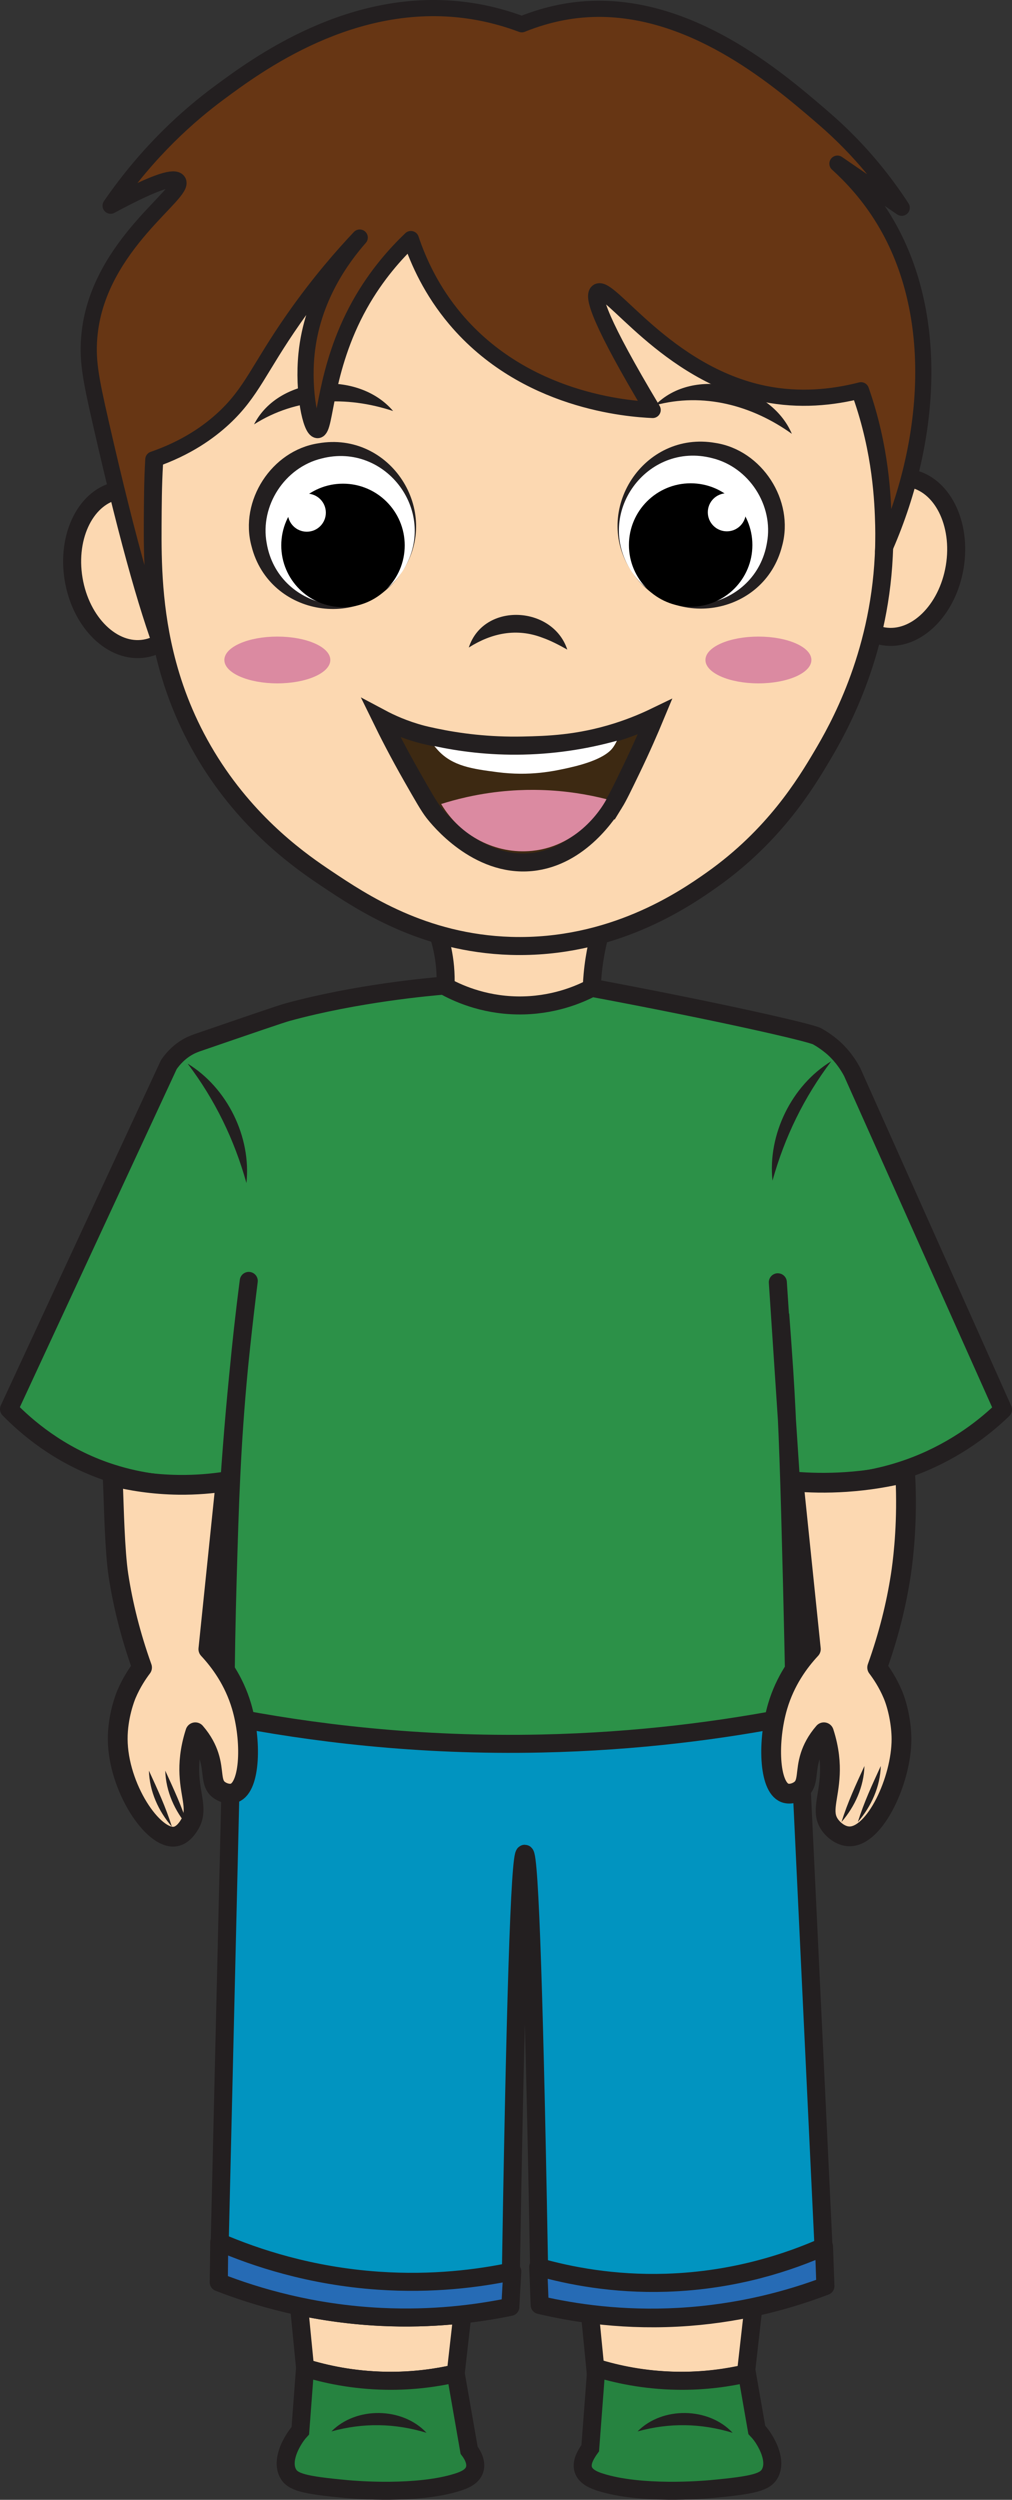 <?xml version="1.0" encoding="UTF-8"?>
<svg id="Layer_2" data-name="Layer 2" xmlns="http://www.w3.org/2000/svg" viewBox="0 0 168.42 415.964">
  <rect x="0" y="0" width="168.42" height="415.964" fill="#333333" stroke="none"/>
  <defs>
    <style>
      .cls-1 {
        fill: #fff;
      }

      .cls-2 {
        fill: #673614;
        stroke-width: 2.69px;
      }

      .cls-2, .cls-3, .cls-4, .cls-5, .cls-6, .cls-7, .cls-8, .cls-9 {
        stroke: #231f20;
      }

      .cls-2, .cls-3, .cls-5, .cls-6, .cls-8, .cls-9 {
        stroke-linecap: round;
      }

      .cls-2, .cls-3, .cls-6, .cls-8, .cls-9 {
        stroke-linejoin: round;
      }

      .cls-3 {
        fill: #2c9148;
      }

      .cls-3, .cls-4, .cls-5, .cls-6, .cls-7, .cls-8 {
        stroke-width: 3px;
      }

      .cls-4, .cls-5, .cls-7 {
        stroke-miterlimit: 10;
      }

      .cls-4, .cls-9 {
        fill: #fcd8b1;
      }

      .cls-5 {
        fill: #268340;
      }

      .cls-6 {
        fill: #266bb5;
      }

      .cls-7 {
        fill: #3d2912;
      }

      .cls-10 {
        fill: #db8aa1;
      }

      .cls-8 {
        fill: #0194c0;
      }

      .cls-9 {
        stroke-width: 3.291px;
      }

      .cls-11 {
        fill: #231f20;
      }
    </style>
  </defs>
  <g id="Layer_1-2" data-name="Layer 1">
    <g>
      <path class="cls-4" d="m72.026,152.983c.986,2.264,2.19,5.881,2.14,10.395-.022,1.986-.282,3.739-.611,5.197,3.29,1.013,7.895,2.049,13.452,2.14,4.646.076,8.605-.531,11.618-1.223-.189-2.067-.255-4.549,0-7.338.324-3.539,1.072-6.537,1.834-8.866-9.478-.102-18.955-.204-28.433-.306Z"/>
      <path class="cls-4" d="m49.243,378.425c.51,5.197,1.019,10.395,1.529,15.592,3.29,1.013,7.895,2.049,13.452,2.14,4.646.076,8.605-.531,11.618-1.223.611-5.401,1.223-10.803,1.834-16.204-9.478-.102-18.955-.204-28.433-.306Z"/>
      <path class="cls-4" d="m97.534,378.425c.51,5.197,1.019,10.395,1.529,15.592,3.29,1.013,7.895,2.049,13.452,2.14,4.646.076,8.605-.531,11.618-1.223.611-5.401,1.223-10.803,1.834-16.204-9.478-.102-18.955-.204-28.433-.306Z"/>
      <path class="cls-8" d="m137.36,380.394c-5.39,2.08-13.17,4.41-22.76,5.14-10.35.78-18.94-.59-24.78-1.99-.844-50.051-1.673-75.08-2.487-75.079-.816 0-1.617,25.127-2.403,75.389-5.58,1.15-12.94,2.1-21.54,1.68-11.46-.56-20.72-3.33-26.98-5.77.86-36.13,1.71-72.26,2.57-108.39.41.16.83.33,1.26.5,10.31,4.05,27.39,9.18,48.86,8.69,17.16-.4,31.13-4.26,40.66-7.78.85-.31,1.66-.62,2.44-.93,1.72,36.18,3.44,72.36,5.16,108.54Z"/>
      <path class="cls-3" d="m166.92,234.554c-2.72,2.63-7.53,6.6-14.54,9.32-8.88,3.44-16.72,3.1-20.74,2.65-.73-11.05-1.46-22.1-2.19-33.15-0-.001-0-.005-.001-.005-.006 0.0.707,9.196,1.069,14.765.587,9.031.858,17.962,1.292,35.46.136,5.504.307,12.994.466,21.941-11.881,2.348-26.099,4.244-42.191,4.586-20.587.438-38.429-1.79-52.586-4.586.049-9.219.221-16.919.382-22.548.361-12.604.653-22.437,1.88-35.308.349-3.665.871-8.633,1.639-14.536-.88,7-1.65,14.2-2.31,21.61-.35,3.98-.65,7.9-.92,11.77-2.15.36-5.02.67-8.4.55-2.54-.09-7.07-.48-12.22-2.28-7.86-2.75-13.18-7.38-16.05-10.32,8.87-19.11,17.74-38.22,26.6-57.33.7-1.01,1.87-2.34,3.67-3.21.33-.15.64-.28.95-.39,9.4-3.23,14.1-4.84,15.09-5.11,11.65-3.19,23.91-4.25,26.05-4.43,2.01,1.13,6.36,3.21,12.25,3.3,5.91.09,10.33-1.86,12.38-2.93,21.12,3.95,36.38,7.45,37.5,8.07,1.54.85,2.75,1.95,2.75,1.95,1.58,1.43,2.53,2.95,3.09,4.01,8.37,18.72,16.73,37.43,25.09,56.15Z"/>
      <path class="cls-9" d="m18.857,248.428c.082,1.868.244,9.728.858,13.717.747,4.85,2.005,9.967,3.924,15.327-.689.909-1.741,2.439-2.6,4.467-.172.407-1.468,3.638-1.447,7.456.044,8.016,5.898,16.778,9.565,16.204,1.342-.21,2.182-1.639,2.432-2.064,1.371-2.332.093-4.562-.076-8.331-.075-1.662.048-4.036.994-6.955,1.247,1.435,1.895,2.797,2.255,3.898.874,2.68.264,4.517,1.605,5.618.647.531,1.765.906,2.637.573,2.689-1.027,2.881-8.745,1.19-14.446-1.246-4.202-3.521-7.336-5.518-9.478.96-9.298,1.919-18.595,2.879-27.893-2.24.344-4.86.584-7.784.551-4.355-.049-8.095-.687-11.025-1.416.024.653.061,1.612.112,2.77Z"/>
      <path class="cls-9" d="m150.763,248.428c.124,6.754-.584,11.935-.858,13.717-.747,4.85-2.005,9.967-3.924,15.327.689.909,1.741,2.439,2.6,4.467.825,1.947,1.445,4.917,1.447,7.456.004,6.759-4.39,16.282-8.711,16.175-1.412-.035-2.669-1.095-3.286-2.035-1.369-2.086-.105-4.288.076-8.331.075-1.662-.048-4.036-.994-6.955-1.247,1.435-1.895,2.797-2.255,3.898-.874,2.68-.264,4.517-1.605,5.618-.647.531-1.765.906-2.637.573-2.689-1.027-2.881-8.745-1.19-14.446,1.246-4.202,3.521-7.336,5.518-9.478-.96-9.298-1.919-18.595-2.879-27.893,2.538.214,5.494.296,8.775.075,3.756-.253,7.054-.843,9.795-1.51.048.833.102,1.979.127,3.34Z"/>
      <path class="cls-5" d="m78.98,410.965c-.409,1.213-1.798,1.745-2.82,2.07-6.8,2.16-17.23,1.26-18.42,1.15-7.27-.67-9.09-1.18-9.85-2.7-1.03-2.07.52-4.74.91-5.4.34-.58.73-1.12,1.18-1.61.26-3.48.53-6.97.79-10.46,3.29,1.02,7.9,2.05,13.45,2.14,4.65.08,8.61-.53,11.62-1.22.74,4.26,1.49,8.52,2.23,12.78.345.451,1.367,1.895.91,3.25Z"/>
      <path class="cls-5" d="m128.18,411.485c-.76,1.52-2.58,2.03-9.85,2.7-1.19.11-11.62,1.01-18.42-1.15-.93-.29-2.41-.84-2.83-2.07-.39-1.19.39-2.44.77-3.04.12-.19.25-.38.38-.56.34-4.45.67-8.89,1.01-13.35,3.29,1.02,7.9,2.05,13.46,2.14,4.64.08,8.6-.53,11.61-1.22.55,3.13,1.1,6.27,1.64,9.4.51.53.95,1.11,1.32,1.75.39.66,1.94,3.33.91,5.4Z"/>
      <path class="cls-11" d="m27.503,294.637c1.439,3.136,2.789,6.031,3.822,9.325-2.237-2.584-3.726-5.873-3.822-9.325h0Z"/>
      <path class="cls-11" d="m24.784,294.637c1.439,3.136,2.789,6.031,3.822,9.325-2.237-2.584-3.726-5.873-3.822-9.325h0Z"/>
      <path class="cls-11" d="m143.864,293.859c-.096,3.452-1.585,6.741-3.822,9.325,1.033-3.293,2.383-6.189,3.822-9.325h0Z"/>
      <path class="cls-11" d="m146.583,293.859c-.096,3.452-1.585,6.741-3.822,9.325,1.033-3.293,2.383-6.189,3.822-9.325h0Z"/>
      <path class="cls-11" d="m31.229,176.987c6.598,4.029,10.602,12.189,9.784,19.873-2.028-7.263-5.235-13.853-9.784-19.873h0Z"/>
      <path class="cls-11" d="m138.344,176.586c-4.548,6.019-7.755,12.61-9.783,19.873-.819-7.684,3.185-15.844,9.783-19.873h0Z"/>
      <path class="cls-11" d="m55.159,404.586c4.113-4.181,11.829-4.062,15.822.229-5.268-1.596-10.512-1.7-15.822-.229h0Z"/>
      <path class="cls-11" d="m106.104,404.586c4.113-4.181,11.829-4.062,15.822.229-5.268-1.596-10.512-1.7-15.822-.229h0Z"/>
      <path class="cls-6" d="m36.49,373.083c5.952,2.558,15.039,5.628,26.465,6.42,9.043.627,16.705-.371,22.299-1.548-.109,1.965-.219,3.93-.328,5.895-5.581,1.154-12.938,2.1-21.541,1.68-11.458-.559-20.714-3.326-26.973-5.762l.078-6.685Z"/>
      <path class="cls-6" d="m137.134,373.828c-5.516,2.448-14.622,5.65-26.24,6.017-8.862.28-16.209-1.182-21.322-2.634.082,2.111.165,4.222.247,6.333,5.68,1.307,13.662,2.513,23.182,1.978,10.315-.58,18.664-2.992,24.363-5.127-.077-2.189-.153-4.378-.229-6.567Z"/>
      <ellipse class="cls-4" cx="149.216" cy="92.727" rx="13.336" ry="9.805" transform="translate(33.316 224.753) rotate(-80.58)"/>
      <ellipse class="cls-4" cx="21.923" cy="94.757" rx="9.805" ry="13.336" transform="translate(-15.214 4.866) rotate(-9.42)"/>
      <path class="cls-4" d="m147.081,92.537c-.82,16.94-7.71,28.92-10.25,33.21-2.78,4.7-8.01,13.33-18.34,20.64-4.6,3.25-16.63,11.52-33.48,11.01-14.6-.45-24.75-7.24-30.73-11.24-3.85-2.58-12.41-8.43-19.26-19.26-3.5-5.54-5.74-11.07-7.16-16.32-2.46-9.08-2.5-17.28-2.47-23.12.02-3.24.03-6.68.24-10.24.57-9.41,2.5-19.68,9.39-29.43,16.48-23.31,46.93-23.38,49.98-23.34,2.62.03,31.43.89,49.54,24.72,4.21,5.55,7.01,11.23,8.86,16.53,3.35,9.54,3.65,17.81,3.75,21.76.04,1.74.02,3.44-.07,5.08Z"/>
      <path class="cls-11" d="m78.016,107.75c2.467-7.609,13.986-6.982,16.395.344-1.486-.832-2.82-1.519-4.185-1.997-4.234-1.606-8.38-.783-12.21,1.653h0Z"/>
      <path class="cls-11" d="m42.279,70.617c4.179-8.166,17.35-9.05,23.147-2.22-7.759-2.569-16.145-2.229-23.147,2.22h0Z"/>
      <path class="cls-11" d="m109.021,67.437c6.416-6.556,19.255-3.489,22.762,4.754-6.646-4.758-14.755-6.923-22.762-4.754h0Z"/>
      <path class="cls-2" d="m146.968,91.78c.09-1.64.11-3.34.07-5.08-.1-3.95-.4-12.22-3.75-21.76-4.76,1.22-10.26,1.77-16.08.59-16.36-3.33-25.83-18.41-27.74-16.97-.94.71.41,5.05,9.15,19.66-4.01-.18-21.27-1.39-32.85-15.15-3.93-4.67-6.12-9.5-7.39-13.29-2.43,2.32-5.72,5.92-8.51,10.92-6.08,10.89-5.6,20.91-7.03,20.87-1.12-.04-2.46-6.33-1.83-12.64.93-9.32,5.9-16.03,8.86-19.4-2.73,2.89-6.75,7.44-11,13.52-5.8,8.3-6.93,12.16-11.62,16.53-2.46,2.28-6.14,4.94-11.73,6.88-.21,3.56-.22,7-.24,10.24-.03,5.84.01,14.04,2.47,23.12-2.69-6.71-6.16-18.32-10.98-39.48-1.74-7.62-2.32-10.65-1.84-14.98,1.64-14.69,16.12-23.31,14.68-25.22-.54-.72-3.07-.29-11.2,4.09,6.364-9.247,13.204-15.18,17.985-18.725C42.737,10.8,58.608-.97,77.896,1.747c3.816.538,6.889,1.519,8.943,2.293,4.669-1.883,8.528-2.383,11.006-2.522,16.905-.95,31.33,11.393,38.529,17.552.366.313.694.601.694.601,6.29,5.41,10.45,10.98,13,14.9-3.57-2.44-7.14-4.89-10.7-7.34,2.26,2.05,5.21,5.13,7.79,9.41,9.46,15.63,7.9,37.12-.19,55.14Z"/>
      <g>
        <circle class="cls-1" cx="55.973" cy="87.887" r="13.142"/>
        <path class="cls-11" d="m67.001,95.034c-6.48,10.056-22.166,7.64-25.14-4.135-2.071-7.564,3.343-15.934,11.097-17.13,11.967-2.103,20.578,11.246,14.042,21.265h0Zm0,0c6.139-9.537-2.657-21.553-13.502-18.735-6.123,1.497-10.254,7.859-9.119,14.062,1.852,11.06,16.425,14.172,22.622,4.672h0Z"/>
      </g>
      <circle cx="57.082" cy="90.756" r="10.273"/>
      <circle class="cls-1" cx="51.059" cy="85.308" r="3.169"/>
      <path class="cls-7" d="m102.236,133.615c-.797,1.29-5.579,9.034-13.8,9.833-9.018.876-15.494-7.254-16.31-8.311-.766-.992-1.684-2.602-3.521-5.821-2.304-4.039-4.036-7.448-5.175-9.779,1.531.815,3.851,1.891,6.847,2.677.363.095,1.046.254,2.009.457,4.01.849,9.02,1.512,14.78,1.385,3.966-.087,9.187-.227,15.6-2.253,2.671-.844,4.824-1.785,6.331-2.513-.866,2.085-2.18,5.133-3.933,8.765-1.449,3-2.173,4.501-2.827,5.561Z"/>
      <path class="cls-10" d="m100.936,132.984c-.267.522-4.134,7.764-12.382,8.599-6.022.609-11.946-2.442-15.134-7.796,1.038-.331,2.488-.754,4.242-1.146,5.179-1.158,9.55-1.265,12.304-1.189,4.262.118,7.97.768,10.97,1.533Z"/>
      <path class="cls-1" d="m102.666,123.256c-.19.4-.4.78-.63,1.1-.38.53-1.62,2.1-7.18,3.36-2.67.61-6.66,1.47-12.08.77-4.11-.54-7.47-.97-9.92-3.68-.15-.17-.35-.39-.57-.66,4.01.87,9.02,1.55,14.78,1.42,6.25-.14,11.55-1.18,15.6-2.31Z"/>
      <g>
        <circle class="cls-1" cx="116.051" cy="87.823" r="13.142"/>
        <path class="cls-11" d="m105.022,94.971c6.197,9.5,20.772,6.386,22.622-4.673,1.134-6.203-2.996-12.566-9.12-14.062-10.848-2.817-19.641,9.198-13.502,18.735h0Zm0,0c-6.535-10.021,2.074-23.369,14.043-21.265,7.753,1.197,13.17,9.566,11.097,17.131-2.973,11.774-18.662,14.191-25.14,4.135h0Z"/>
      </g>
      <circle cx="114.941" cy="90.692" r="10.273"/>
      <circle class="cls-1" cx="120.964" cy="85.245" r="3.169"/>
      <ellipse class="cls-10" cx="46.156" cy="109.82" rx="8.817" ry="3.893"/>
      <ellipse class="cls-10" cx="126.219" cy="109.82" rx="8.817" ry="3.893"/>
    </g>
  </g>
</svg>